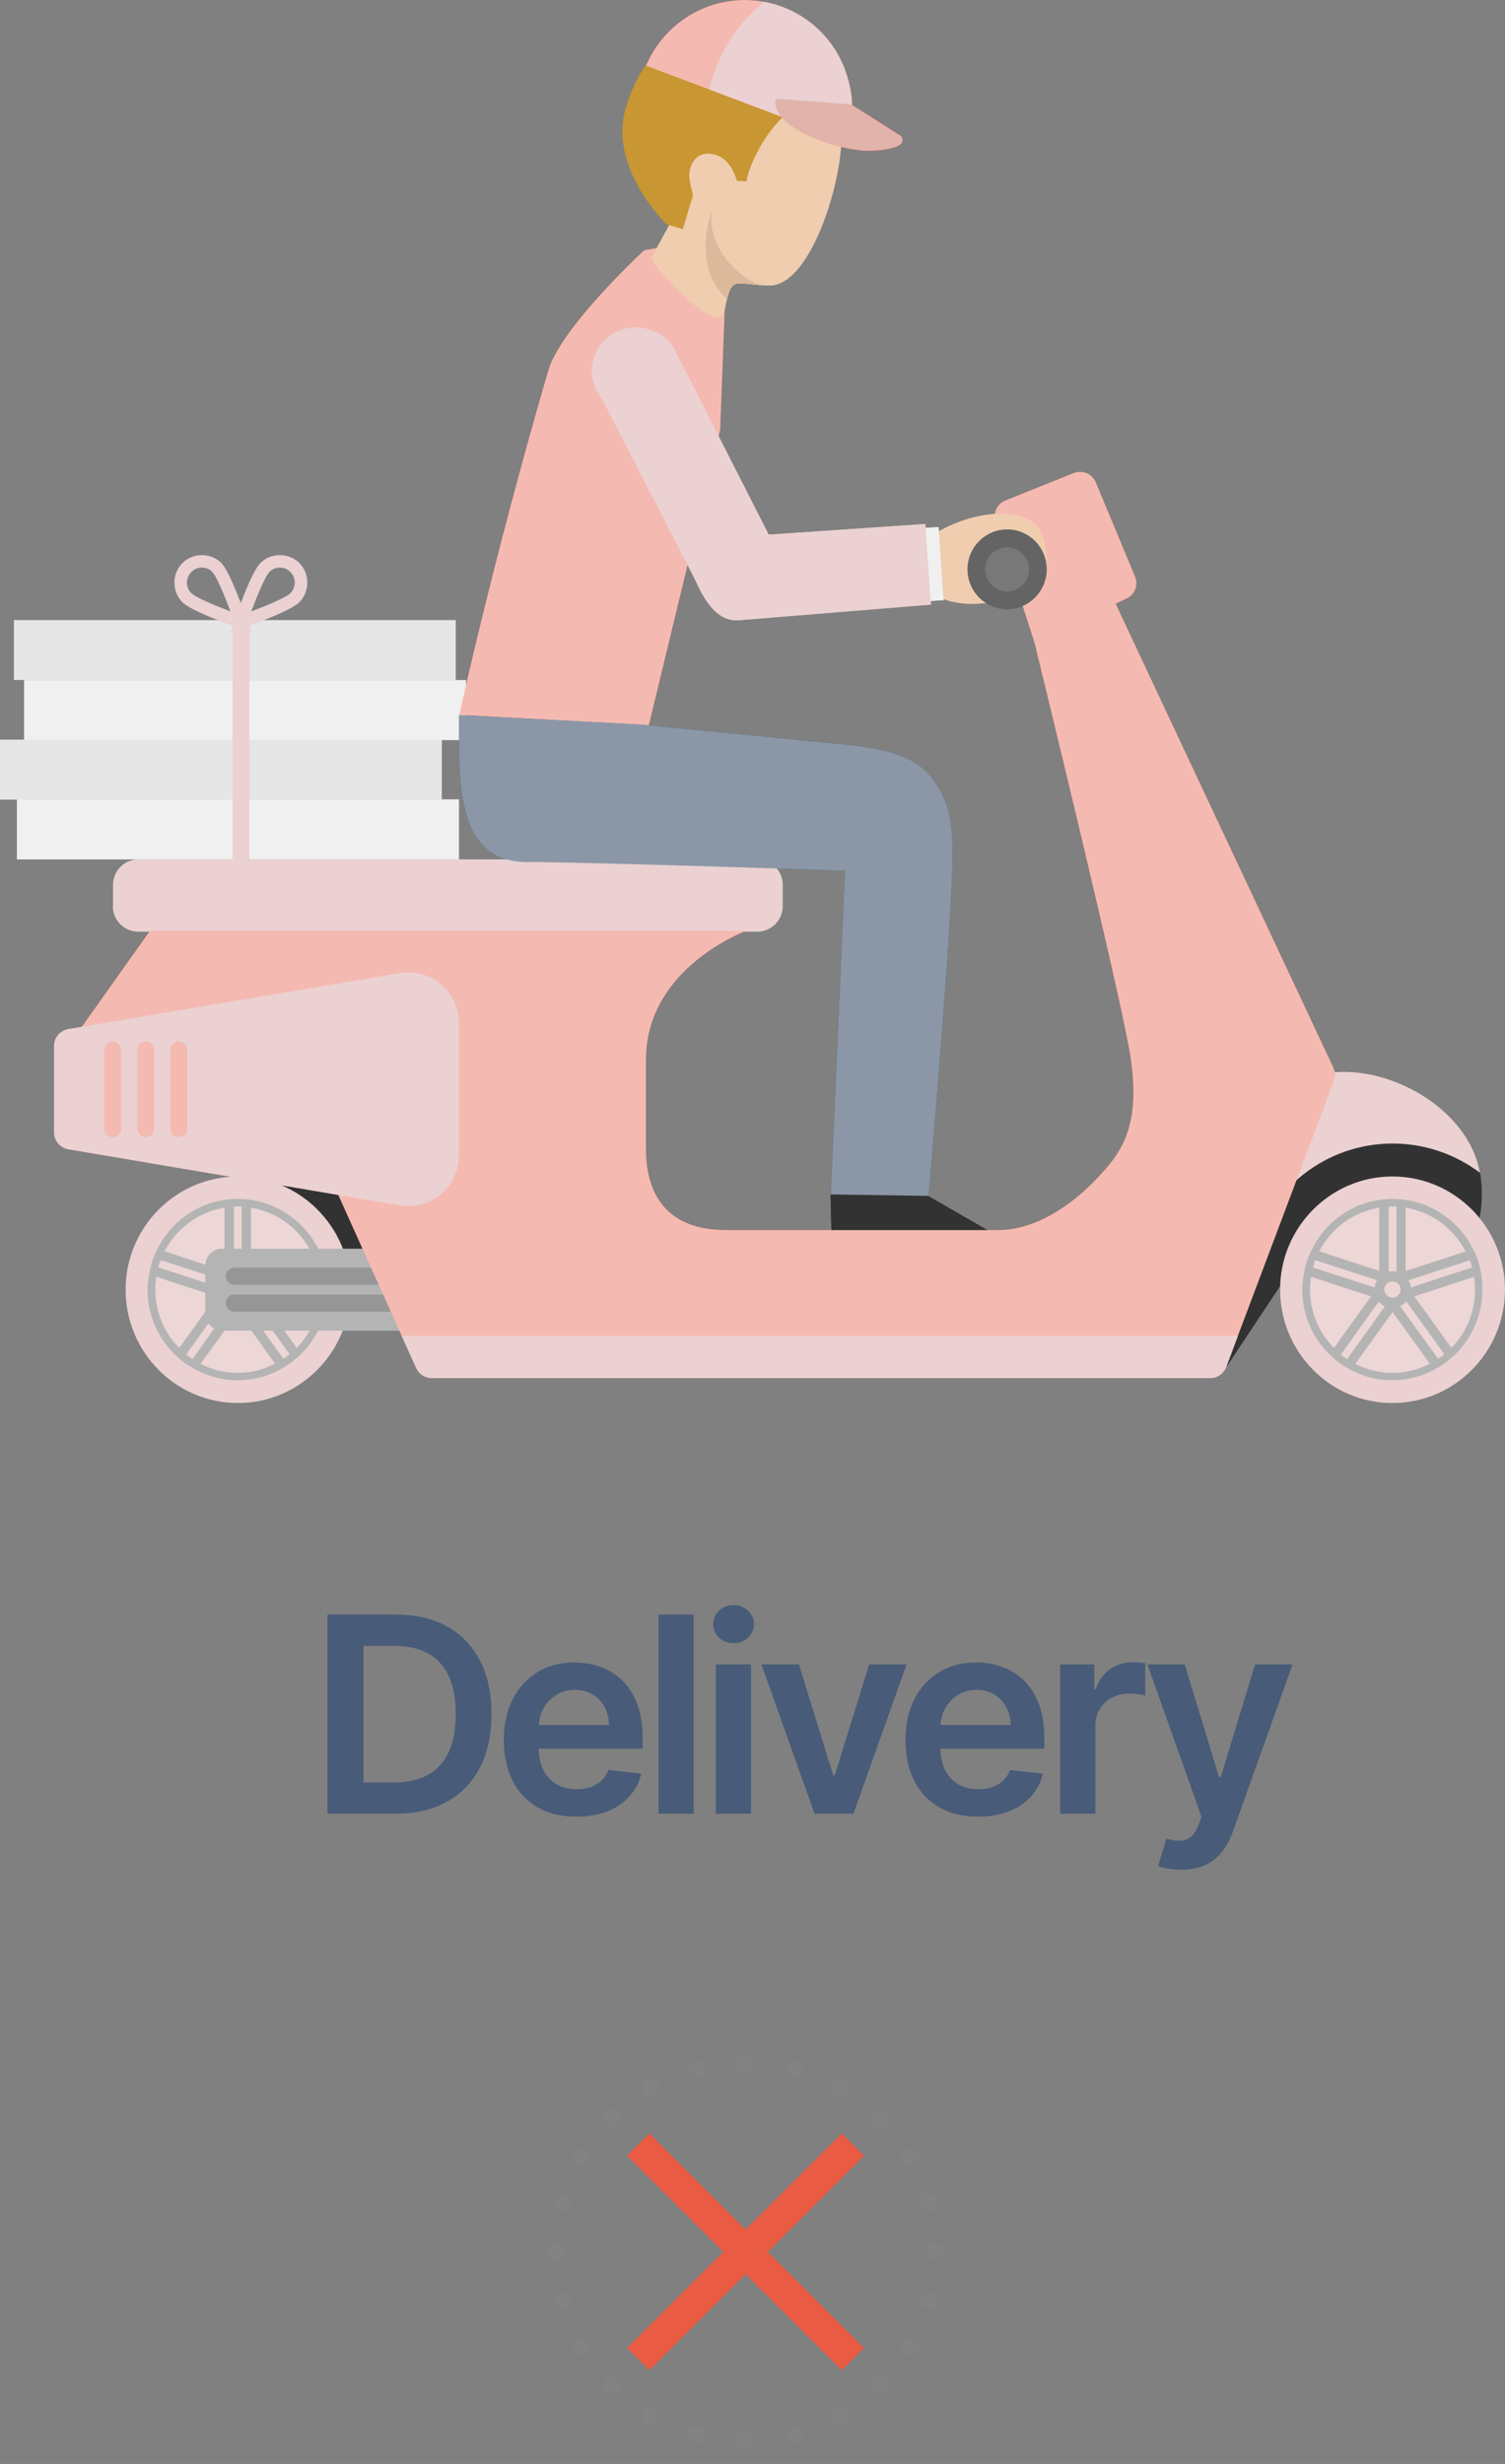 <svg width="44" height="72" viewBox="0 0 44 72" fill="none" xmlns="http://www.w3.org/2000/svg">
  <rect x="0" y="0" width="44" height="72" fill="#808080" stroke="none"/>
  <path
    d="M11.546 53H9.574V47.182H11.585C12.163 47.182 12.659 47.298 13.074 47.531C13.491 47.762 13.811 48.095 14.034 48.528C14.258 48.962 14.369 49.481 14.369 50.085C14.369 50.691 14.257 51.212 14.031 51.648C13.808 52.083 13.485 52.418 13.062 52.651C12.642 52.883 12.136 53 11.546 53ZM10.628 52.088H11.494C11.9 52.088 12.238 52.014 12.508 51.867C12.779 51.717 12.983 51.494 13.119 51.199C13.256 50.901 13.324 50.53 13.324 50.085C13.324 49.64 13.256 49.271 13.119 48.977C12.983 48.682 12.781 48.461 12.514 48.315C12.249 48.168 11.919 48.094 11.526 48.094H10.628V52.088ZM16.849 53.085C16.412 53.085 16.034 52.994 15.716 52.812C15.399 52.629 15.156 52.369 14.986 52.034C14.815 51.697 14.73 51.3 14.73 50.844C14.73 50.395 14.815 50.001 14.986 49.662C15.158 49.321 15.398 49.056 15.707 48.867C16.016 48.675 16.378 48.58 16.795 48.58C17.064 48.58 17.318 48.623 17.556 48.71C17.797 48.795 18.009 48.928 18.193 49.108C18.378 49.288 18.524 49.517 18.63 49.795C18.736 50.072 18.789 50.401 18.789 50.784V51.099H15.213V50.406H17.804C17.802 50.209 17.759 50.034 17.676 49.881C17.593 49.725 17.476 49.603 17.326 49.514C17.179 49.425 17.006 49.381 16.809 49.381C16.599 49.381 16.414 49.432 16.255 49.534C16.096 49.635 15.972 49.767 15.883 49.932C15.796 50.095 15.752 50.274 15.75 50.469V51.074C15.75 51.328 15.796 51.545 15.889 51.727C15.982 51.907 16.111 52.045 16.278 52.142C16.445 52.237 16.64 52.284 16.863 52.284C17.013 52.284 17.148 52.263 17.27 52.222C17.391 52.178 17.496 52.115 17.585 52.031C17.674 51.948 17.741 51.845 17.787 51.722L18.747 51.83C18.686 52.083 18.571 52.305 18.4 52.494C18.232 52.682 18.016 52.828 17.753 52.932C17.489 53.034 17.188 53.085 16.849 53.085ZM20.28 47.182V53H19.252V47.182H20.28ZM20.929 53V48.636H21.958V53H20.929ZM21.447 48.017C21.284 48.017 21.143 47.963 21.026 47.855C20.909 47.745 20.85 47.614 20.85 47.46C20.85 47.305 20.909 47.173 21.026 47.065C21.143 46.956 21.284 46.901 21.447 46.901C21.611 46.901 21.751 46.956 21.867 47.065C21.984 47.173 22.043 47.305 22.043 47.46C22.043 47.614 21.984 47.745 21.867 47.855C21.751 47.963 21.611 48.017 21.447 48.017ZM26.505 48.636L24.951 53H23.815L22.261 48.636H23.357L24.36 51.878H24.406L25.411 48.636H26.505ZM28.592 53.085C28.155 53.085 27.777 52.994 27.459 52.812C27.142 52.629 26.899 52.369 26.729 52.034C26.558 51.697 26.473 51.3 26.473 50.844C26.473 50.395 26.558 50.001 26.729 49.662C26.901 49.321 27.141 49.056 27.45 48.867C27.759 48.675 28.122 48.58 28.538 48.58C28.807 48.58 29.061 48.623 29.299 48.71C29.54 48.795 29.752 48.928 29.936 49.108C30.122 49.288 30.267 49.517 30.373 49.795C30.479 50.072 30.532 50.401 30.532 50.784V51.099H26.956V50.406H29.547C29.545 50.209 29.502 50.034 29.419 49.881C29.335 49.725 29.219 49.603 29.069 49.514C28.922 49.425 28.749 49.381 28.552 49.381C28.342 49.381 28.157 49.432 27.998 49.534C27.839 49.635 27.715 49.767 27.626 49.932C27.539 50.095 27.495 50.274 27.493 50.469V51.074C27.493 51.328 27.539 51.545 27.632 51.727C27.725 51.907 27.854 52.045 28.021 52.142C28.188 52.237 28.383 52.284 28.606 52.284C28.756 52.284 28.891 52.263 29.013 52.222C29.134 52.178 29.239 52.115 29.328 52.031C29.417 51.948 29.484 51.845 29.53 51.722L30.49 51.83C30.429 52.083 30.314 52.305 30.143 52.494C29.975 52.682 29.759 52.828 29.495 52.932C29.232 53.034 28.931 53.085 28.592 53.085ZM30.994 53V48.636H31.992V49.364H32.037C32.117 49.112 32.253 48.918 32.446 48.781C32.641 48.643 32.864 48.574 33.114 48.574C33.171 48.574 33.234 48.577 33.304 48.582C33.376 48.586 33.436 48.593 33.483 48.602V49.548C33.44 49.533 33.37 49.52 33.276 49.508C33.183 49.495 33.093 49.489 33.006 49.489C32.818 49.489 32.65 49.529 32.5 49.611C32.352 49.69 32.236 49.801 32.151 49.943C32.066 50.085 32.023 50.249 32.023 50.435V53H30.994ZM34.53 54.636C34.39 54.636 34.261 54.625 34.141 54.602C34.024 54.581 33.93 54.557 33.86 54.528L34.099 53.727C34.248 53.771 34.382 53.792 34.499 53.79C34.617 53.788 34.72 53.751 34.809 53.679C34.9 53.609 34.976 53.492 35.039 53.327L35.127 53.091L33.545 48.636H34.636L35.641 51.932H35.687L36.695 48.636H37.789L36.042 53.528C35.96 53.76 35.852 53.957 35.718 54.122C35.583 54.289 35.419 54.416 35.224 54.503C35.03 54.592 34.799 54.636 34.53 54.636Z"
    fill="#485B78" />
  <g clip-path="url(#clip0_2401_8982)">
    <path d="M13.624 19.877H0.705V21.623H13.624V19.877Z" fill="#F0F0F0" />
    <path
      d="M21.053 12.57L21.188 9.022L19.043 7.547L19.208 7.245L18.834 7.313C18.834 7.313 16.401 9.553 16.027 10.836C14.385 16.47 13.429 20.889 13.429 20.889L18.969 21.191L21.053 12.57Z"
      fill="#EA5B44" />
    <path
      d="M22.475 8.343C22.395 8.343 22.322 8.337 22.26 8.331C21.525 8.281 21.408 8.133 21.255 8.732C21.225 8.849 21.206 8.991 21.157 9.158C20.992 9.744 19.3 8.084 19.043 7.541L19.76 6.22C19.76 6.22 18.111 5.375 18.816 2.9C19.521 0.426 22.218 1.154 22.218 1.154C22.218 1.154 23.872 1.604 24.534 3.499C24.871 4.455 23.848 8.386 22.475 8.343Z"
      fill="#F0CDAF" />
    <path
      d="M21.255 8.738C20.183 7.751 20.814 6.171 20.814 6.171C20.661 7.195 21.568 8.127 22.267 8.337C21.525 8.281 21.409 8.133 21.255 8.738Z"
      fill="#DCB99B" />
    <path
      d="M24.853 3.554C24.399 3.579 23.817 3.382 23.511 3.067C23.278 3.116 23.063 3.252 22.873 3.437C22.267 3.999 21.844 5.005 21.825 5.301L21.543 5.282C21.543 5.282 21.402 4.665 20.918 4.523C20.434 4.381 20.183 4.708 20.152 5.079C20.134 5.27 20.262 5.702 20.262 5.702L19.962 6.696L19.496 6.56C19.496 6.56 17.793 4.924 18.289 3.19C18.418 2.734 18.638 2.197 19 1.746C19.637 0.938 20.71 0.383 22.518 0.907C23.866 1.296 24.43 1.907 24.822 2.493C24.896 2.839 24.908 3.197 24.853 3.554Z"
      fill="#C89632" />
    <path
      d="M24.829 3.875C24.81 3.962 24.786 4.048 24.755 4.128L22.904 3.431L20.741 2.616L18.957 1.944L18.89 1.919C19.453 0.58 20.882 -0.216 22.34 0.055C22.389 0.062 22.432 0.074 22.487 0.086C23.67 0.364 24.541 1.277 24.81 2.388C24.902 2.727 24.933 3.085 24.896 3.443C24.884 3.579 24.865 3.727 24.829 3.875Z"
      fill="#EA5B44" />
    <path
      d="M24.829 3.875C24.81 3.962 24.786 4.048 24.755 4.128L22.904 3.431L20.741 2.616C20.765 2.536 20.784 2.45 20.808 2.363C21.078 1.413 21.629 0.629 22.34 0.055C22.389 0.062 22.432 0.074 22.488 0.086C23.67 0.364 24.541 1.277 24.81 2.388C24.902 2.727 24.933 3.085 24.896 3.443C24.884 3.579 24.866 3.727 24.829 3.875Z"
      fill="#E2B3AB" />
    <path
      d="M3.297 26.48C3.297 26.893 3.634 27.226 4.039 27.226H22.138C22.549 27.226 22.886 26.893 22.886 26.48V25.856C22.886 25.443 22.549 25.11 22.138 25.11H4.045C3.634 25.11 3.303 25.449 3.303 25.856V26.48H3.297Z"
      fill="#485B78" />
    <path
      d="M26.336 3.968L24.896 3.055L22.683 2.882C22.487 3.746 24.589 4.462 25.533 4.406C26.704 4.338 26.336 3.968 26.336 3.968Z"
      fill="#DA1400" />
    <path
      d="M18.669 21.166L24.939 21.783C26.398 21.956 26.961 22.283 27.372 22.913C27.74 23.468 27.85 24.061 27.85 24.931C27.85 26.905 27.133 35.106 27.133 35.106L24.283 35.063L24.706 25.443C24.706 25.443 17.186 25.19 15.414 25.19C13.349 25.19 13.416 22.956 13.416 20.895L18.669 21.166Z"
      fill="#1E5A78" />
    <path d="M24.283 34.903L24.308 35.995H28.953L27.133 34.946L24.283 34.903Z"
      fill="#323232" />
    <path
      d="M6.95 34.422L8.727 33.41L11.338 36.242L11.743 38.47L6.631 38.106L6.95 34.422Z"
      fill="#323232" />
    <path
      d="M6.957 41C5.142 41 3.671 39.513 3.671 37.686C3.671 35.859 5.148 34.378 6.957 34.378C8.771 34.378 10.248 35.859 10.248 37.686C10.242 39.513 8.765 41 6.957 41Z"
      fill="#485B78" />
    <g opacity="0.1">
      <path
        d="M9.525 37.686C9.525 39.111 8.373 40.272 6.957 40.272C5.541 40.272 4.389 39.111 4.389 37.686C4.389 36.261 5.541 35.1 6.957 35.1C8.373 35.1 9.525 36.261 9.525 37.686Z"
        fill="white" />
    </g>
    <path
      d="M9.549 37.242C9.537 37.149 9.512 37.057 9.488 36.97C9.469 36.896 9.445 36.822 9.42 36.754C9.39 36.668 9.347 36.581 9.304 36.495C8.93 35.742 8.201 35.193 7.343 35.063C7.251 35.051 7.159 35.039 7.067 35.039C7.03 35.032 6.987 35.032 6.95 35.032C6.914 35.032 6.877 35.032 6.84 35.039C6.748 35.039 6.656 35.051 6.564 35.063C5.706 35.187 4.977 35.742 4.603 36.495C4.56 36.575 4.523 36.662 4.487 36.754C4.456 36.822 4.438 36.896 4.419 36.97C4.395 37.057 4.37 37.149 4.358 37.242C4.333 37.384 4.315 37.538 4.315 37.686C4.315 38.426 4.615 39.093 5.106 39.574L5.314 39.759C5.375 39.809 5.43 39.852 5.498 39.889C5.578 39.945 5.657 39.988 5.737 40.031C6.098 40.222 6.515 40.333 6.95 40.333C7.398 40.333 7.802 40.222 8.17 40.031L8.415 39.883C8.47 39.846 8.532 39.803 8.593 39.753L8.599 39.747L8.795 39.574L8.801 39.568C9.286 39.087 9.586 38.42 9.586 37.686C9.586 37.532 9.574 37.39 9.549 37.242ZM9.212 36.834C9.237 36.896 9.261 36.964 9.273 37.026C9.273 37.032 9.273 37.032 9.273 37.038L7.766 37.532L7.49 37.624C7.49 37.618 7.49 37.618 7.49 37.612C7.478 37.544 7.459 37.476 7.422 37.421C7.422 37.414 7.416 37.414 7.416 37.408L7.698 37.322L9.206 36.828C9.212 36.828 9.212 36.828 9.212 36.834ZM7.343 35.292C8.09 35.415 8.74 35.89 9.089 36.569L7.974 36.933L7.52 37.081L7.337 37.137V35.292H7.343ZM6.84 35.261C6.883 35.255 6.914 35.255 6.938 35.255H6.969C6.993 35.255 7.018 35.255 7.042 35.255C7.048 35.255 7.061 35.255 7.067 35.255V37.155H7.061C7.03 37.149 6.993 37.149 6.957 37.149C6.92 37.149 6.877 37.149 6.846 37.161H6.84V35.261ZM6.95 37.445C7.085 37.445 7.189 37.55 7.189 37.68C7.189 37.809 7.085 37.92 6.95 37.92C6.822 37.92 6.711 37.809 6.711 37.68C6.718 37.55 6.822 37.445 6.95 37.445ZM6.564 35.292V37.137L6.38 37.081L5.933 36.933L4.811 36.563C5.167 35.884 5.817 35.409 6.564 35.292ZM4.628 37.032C4.646 36.97 4.664 36.902 4.695 36.841C4.695 36.834 4.701 36.828 4.701 36.822L6.215 37.316L6.503 37.408C6.503 37.408 6.503 37.408 6.503 37.414C6.466 37.476 6.442 37.544 6.436 37.618C6.436 37.618 6.436 37.618 6.436 37.624L6.154 37.532L4.634 37.038C4.628 37.032 4.628 37.032 4.628 37.032ZM5.24 39.389C4.787 38.932 4.542 38.328 4.542 37.686C4.542 37.556 4.548 37.427 4.572 37.31L5.7 37.68L6.148 37.822L6.325 37.883L6.215 38.038L5.939 38.42L5.24 39.389ZM5.627 39.716C5.62 39.71 5.62 39.71 5.627 39.716C5.559 39.667 5.504 39.63 5.449 39.587C5.449 39.587 5.449 39.587 5.443 39.581L6.38 38.272L6.552 38.038C6.552 38.044 6.558 38.05 6.558 38.05C6.601 38.099 6.656 38.143 6.711 38.167C6.711 38.173 6.718 38.173 6.724 38.173L6.552 38.414L5.627 39.716ZM6.95 40.117C6.57 40.117 6.203 40.031 5.866 39.852L6.564 38.883L6.84 38.494L6.957 38.34L7.067 38.494L7.343 38.877L8.041 39.846C7.71 40.025 7.343 40.117 6.95 40.117ZM8.452 39.587C8.403 39.624 8.354 39.667 8.293 39.698L8.287 39.704L7.343 38.402L7.177 38.167C7.183 38.161 7.189 38.161 7.196 38.155C7.251 38.13 7.306 38.093 7.349 38.044C7.355 38.038 7.361 38.038 7.361 38.032L7.527 38.266L8.464 39.568L8.452 39.587ZM8.673 39.389L7.98 38.42L7.698 38.038L7.588 37.883L7.766 37.822L8.213 37.68L9.335 37.31C9.353 37.439 9.365 37.563 9.365 37.686C9.365 38.328 9.12 38.932 8.673 39.389Z"
      fill="#B4B4B4" />
    <path
      d="M43.326 34.897C43.326 36.871 41.738 38.47 39.777 38.47C38.404 38.47 37.215 37.686 36.627 36.532C36.375 36.044 36.234 35.489 36.234 34.897C36.234 32.922 37.325 31.324 39.281 31.324C41.027 31.324 42.976 32.595 43.264 34.273C43.307 34.477 43.326 34.681 43.326 34.897Z"
      fill="#E2B3AB" />
    <path
      d="M43.326 34.897C43.326 36.871 41.739 38.47 39.777 38.47C38.404 38.47 37.215 37.686 36.627 36.532C37.13 34.73 38.772 33.416 40.715 33.416C41.671 33.416 42.56 33.737 43.271 34.273C43.307 34.477 43.326 34.681 43.326 34.897Z"
      fill="#323232" />
    <path
      d="M40.709 41C38.895 41 37.424 39.513 37.424 37.686C37.424 35.859 38.901 34.378 40.709 34.378C42.523 34.378 44 35.859 44 37.686C44 39.513 42.523 41 40.709 41Z"
      fill="#485B78" />
    <g opacity="0.1">
      <path
        d="M43.283 37.686C43.283 39.111 42.131 40.272 40.715 40.272C39.299 40.272 38.147 39.111 38.147 37.686C38.147 36.261 39.299 35.1 40.715 35.1C42.131 35.1 43.283 36.261 43.283 37.686Z"
        fill="white" />
    </g>
    <path
      d="M43.308 37.242C43.296 37.149 43.271 37.057 43.247 36.97C43.228 36.896 43.204 36.822 43.179 36.754C43.148 36.668 43.106 36.581 43.063 36.495C42.689 35.742 41.959 35.193 41.101 35.063C41.01 35.051 40.924 35.039 40.826 35.039C40.789 35.032 40.746 35.032 40.709 35.032C40.672 35.032 40.636 35.032 40.599 35.039C40.507 35.039 40.415 35.051 40.323 35.063C39.465 35.187 38.736 35.742 38.362 36.495C38.319 36.575 38.282 36.662 38.245 36.754C38.215 36.822 38.196 36.896 38.178 36.97C38.153 37.057 38.129 37.149 38.117 37.242C38.092 37.384 38.074 37.538 38.074 37.686C38.074 38.426 38.374 39.093 38.864 39.574L39.067 39.759C39.128 39.809 39.183 39.852 39.251 39.889C39.33 39.945 39.41 39.988 39.489 40.031C39.851 40.222 40.268 40.333 40.703 40.333C41.144 40.333 41.555 40.222 41.923 40.031L42.168 39.883C42.223 39.846 42.284 39.803 42.346 39.753L42.352 39.747L42.548 39.574L42.554 39.568C43.038 39.087 43.339 38.42 43.339 37.686C43.345 37.532 43.332 37.39 43.308 37.242ZM42.971 36.834C42.995 36.896 43.02 36.964 43.032 37.026C43.032 37.032 43.032 37.032 43.032 37.038L41.524 37.532L41.248 37.624C41.248 37.618 41.248 37.618 41.248 37.612C41.236 37.544 41.218 37.476 41.181 37.421C41.181 37.414 41.175 37.414 41.175 37.408L41.457 37.322L42.965 36.828C42.971 36.828 42.971 36.828 42.971 36.834ZM41.101 35.292C41.849 35.415 42.499 35.89 42.848 36.569L41.733 36.933L41.279 37.081L41.095 37.137V35.292H41.101ZM40.599 35.261C40.642 35.255 40.672 35.255 40.697 35.255H40.728C40.752 35.255 40.777 35.255 40.801 35.255C40.807 35.255 40.819 35.255 40.826 35.255V37.155H40.819C40.789 37.149 40.752 37.149 40.715 37.149C40.679 37.149 40.636 37.149 40.605 37.161H40.599V35.261ZM40.709 37.445C40.844 37.445 40.948 37.55 40.948 37.68C40.948 37.809 40.844 37.92 40.709 37.92C40.581 37.92 40.47 37.809 40.47 37.68C40.476 37.55 40.581 37.445 40.709 37.445ZM40.323 35.292V37.137L40.139 37.081L39.692 36.933L38.57 36.563C38.926 35.884 39.575 35.409 40.323 35.292ZM38.386 37.032C38.405 36.97 38.423 36.902 38.448 36.841C38.448 36.834 38.454 36.828 38.454 36.822L39.968 37.316L40.256 37.408C40.256 37.408 40.256 37.408 40.256 37.414C40.219 37.476 40.194 37.544 40.188 37.618C40.188 37.618 40.188 37.618 40.188 37.624L39.906 37.532L38.386 37.038C38.386 37.032 38.386 37.032 38.386 37.032ZM38.999 39.389C38.546 38.932 38.3 38.328 38.3 37.686C38.3 37.556 38.307 37.427 38.331 37.31L39.459 37.68L39.906 37.822L40.084 37.883L39.974 38.038L39.698 38.42L38.999 39.389ZM39.385 39.716C39.379 39.71 39.379 39.71 39.385 39.716C39.318 39.667 39.263 39.63 39.208 39.587C39.208 39.587 39.208 39.587 39.202 39.581L40.139 38.272L40.311 38.038C40.311 38.044 40.317 38.05 40.323 38.05C40.366 38.099 40.421 38.143 40.476 38.167C40.476 38.173 40.482 38.173 40.489 38.173L40.317 38.414L39.385 39.716ZM40.709 40.117C40.329 40.117 39.962 40.031 39.624 39.852L40.323 38.883L40.599 38.494L40.715 38.34L40.826 38.494L41.101 38.877L41.8 39.846C41.469 40.025 41.101 40.117 40.709 40.117ZM42.211 39.587C42.162 39.624 42.107 39.667 42.051 39.698L42.045 39.704L41.101 38.402L40.936 38.167C40.942 38.161 40.948 38.161 40.954 38.155C41.01 38.13 41.065 38.093 41.108 38.044C41.114 38.038 41.12 38.038 41.12 38.032L41.285 38.266L42.223 39.568L42.211 39.587ZM42.431 39.389L41.739 38.42L41.457 38.038L41.347 37.883L41.524 37.822L41.972 37.68L43.093 37.31C43.112 37.439 43.124 37.563 43.124 37.686C43.124 38.328 42.879 38.932 42.431 39.389Z"
      fill="#B4B4B4" />
    <path
      d="M12.154 38.883H6.497C6.221 38.883 6 38.661 6 38.383V36.989C6 36.711 6.221 36.489 6.497 36.489H12.154V38.883Z"
      fill="#B4B4B4" />
    <path
      d="M11.743 37.544H6.846C6.711 37.544 6.601 37.433 6.601 37.291C6.601 37.155 6.711 37.044 6.846 37.044H11.743C11.878 37.044 11.995 37.155 11.995 37.291C11.989 37.433 11.878 37.544 11.743 37.544Z"
      fill="#969696" />
    <path
      d="M11.743 38.328H6.846C6.711 38.328 6.601 38.217 6.601 38.075C6.601 37.939 6.711 37.828 6.846 37.828H11.743C11.878 37.828 11.995 37.939 11.995 38.075C11.989 38.217 11.878 38.328 11.743 38.328Z"
      fill="#969696" />
    <path d="M35.849 39.951L37.43 37.569L36.786 36.797L35.849 39.951Z" fill="#323232" />
    <path
      d="M38.98 31.194C39.036 31.317 39.042 31.459 38.999 31.583L36.192 39.031L35.849 39.944C35.775 40.136 35.591 40.265 35.383 40.265H12.62C12.424 40.265 12.246 40.148 12.166 39.969L11.743 39.031L9.788 34.693L2.372 30.034L4.389 27.195H21.832C21.832 27.195 18.884 28.257 18.884 30.972C18.884 33.693 18.884 32.657 18.884 33.564C18.884 34.471 19.159 35.946 21.243 35.946H29.174C30.29 35.946 31.35 35.199 32.061 34.446C32.778 33.693 33.415 32.897 33.011 30.645C32.655 28.664 30.657 20.469 30.185 18.531C30.13 18.297 30.247 18.05 30.474 17.951L31.938 17.322C32.184 17.217 32.465 17.322 32.582 17.569L38.98 31.194Z"
      fill="#EA5B44" />
    <path
      d="M30.247 18.784L29.107 15.242C29.027 14.989 29.15 14.718 29.395 14.625L31.393 13.823C31.644 13.724 31.932 13.841 32.036 14.095L33.182 16.847C33.287 17.094 33.176 17.377 32.937 17.488L30.247 18.784Z"
      fill="#EA5B44" />
    <path
      d="M13.422 33.743C13.422 34.181 13.232 34.601 12.895 34.891C12.558 35.175 12.117 35.298 11.688 35.224L1.998 33.583C1.759 33.539 1.581 33.336 1.581 33.089V30.565C1.581 30.318 1.759 30.114 1.998 30.071L11.688 28.436C12.123 28.362 12.564 28.485 12.895 28.769C13.232 29.053 13.422 29.473 13.422 29.917V33.743Z"
      fill="#E2B3AB" />
    <path
      d="M36.192 39.038L35.849 39.951C35.775 40.142 35.591 40.272 35.383 40.272H12.62C12.424 40.272 12.246 40.154 12.166 39.976L11.743 39.038H36.192Z"
      fill="#485B78" />
    <path
      d="M5.222 33.231C5.087 33.231 4.977 33.12 4.977 32.984V30.676C4.977 30.54 5.087 30.429 5.222 30.429C5.357 30.429 5.473 30.54 5.473 30.676V32.984C5.473 33.12 5.363 33.231 5.222 33.231Z"
      fill="#EA5B44" />
    <path
      d="M4.26 33.231C4.125 33.231 4.008 33.12 4.008 32.984V30.676C4.008 30.54 4.119 30.429 4.26 30.429C4.394 30.429 4.505 30.54 4.505 30.676V32.984C4.511 33.12 4.401 33.231 4.26 33.231Z"
      fill="#EA5B44" />
    <path
      d="M3.297 33.231C3.162 33.231 3.046 33.12 3.046 32.984V30.676C3.046 30.54 3.156 30.429 3.297 30.429C3.432 30.429 3.542 30.54 3.542 30.676V32.984C3.548 33.12 3.438 33.231 3.297 33.231Z"
      fill="#EA5B44" />
    <path
      d="M22.886 16.433L20.324 16.945L17.584 11.626L17.351 11.175C17.308 11.034 17.296 10.879 17.314 10.719L17.363 10.694L19.227 9.725H19.233C19.423 9.824 19.576 9.978 19.692 10.157L19.729 10.225L19.772 10.312L19.803 10.373L22.886 16.433Z"
      fill="#E2B3AB" />
    <path
      d="M19.876 11.052C19.76 11.749 19.098 12.225 18.393 12.107C18.062 12.052 17.78 11.873 17.584 11.632C17.48 11.503 17.4 11.348 17.351 11.182C17.308 11.04 17.296 10.886 17.314 10.725C17.314 10.713 17.314 10.7 17.314 10.694C17.314 10.676 17.321 10.657 17.321 10.639C17.437 9.941 18.099 9.466 18.804 9.583C18.951 9.608 19.086 9.658 19.208 9.725C19.214 9.725 19.214 9.732 19.221 9.732C19.41 9.83 19.564 9.978 19.68 10.157C19.692 10.182 19.711 10.201 19.723 10.225L19.766 10.312C19.778 10.33 19.784 10.349 19.791 10.373C19.883 10.577 19.913 10.812 19.876 11.052Z"
      fill="#E2B3AB" />
    <path
      d="M28.524 17.643C27.519 17.68 26.686 17.168 26.661 16.495C26.637 15.822 27.887 15.162 28.886 15.039C30.688 14.816 30.577 15.964 30.602 16.643C30.627 17.316 29.529 17.599 28.524 17.643Z"
      fill="#F0CDAF" />
    <path d="M27.053 15.31L27.219 17.667L21.617 18.124L21.537 15.687L27.053 15.31Z"
      fill="#E2B3AB" />
    <path d="M27.439 15.4L27.06 15.426L27.207 17.562L27.586 17.536L27.439 15.4Z"
      fill="#F0F0F0" />
    <path
      d="M20.324 16.945C20.716 17.846 21.133 18.167 21.617 18.124C22.101 18.087 22.064 16.927 22.064 16.927L21.537 15.841L20.324 16.945Z"
      fill="#E2B3AB" />
    <path
      d="M30.602 16.637C30.602 17.279 30.081 17.803 29.444 17.803C28.806 17.803 28.285 17.279 28.285 16.637C28.285 15.995 28.806 15.47 29.444 15.47C30.087 15.47 30.602 15.995 30.602 16.637Z"
      fill="#646464" />
    <path
      d="M30.087 16.637C30.087 16.995 29.799 17.285 29.444 17.285C29.088 17.285 28.8 16.995 28.8 16.637C28.8 16.279 29.088 15.995 29.444 15.995C29.799 15.995 30.087 16.285 30.087 16.637Z"
      fill="#787878" />
    <path d="M13.416 23.363H0.497V25.11H13.416V23.363Z" fill="#F0F0F0" />
    <path d="M12.914 21.617H0V23.363H12.914V21.617Z" fill="#E6E6E6" />
    <path d="M13.324 18.124H0.411V19.87H13.324V18.124Z" fill="#E6E6E6" />
    <path d="M7.293 18.13H6.797V25.11H7.293V18.13Z" fill="#485B78" />
    <path
      d="M6.742 18.476L6.864 18.112C6.944 17.877 7.348 16.711 7.612 16.452C7.918 16.143 8.446 16.143 8.752 16.452C9.065 16.766 9.065 17.285 8.752 17.599C8.495 17.859 7.33 18.272 7.103 18.352L6.742 18.476ZM8.182 16.587C8.066 16.587 7.955 16.631 7.876 16.717C7.759 16.834 7.532 17.377 7.348 17.865C7.833 17.68 8.372 17.451 8.488 17.334C8.66 17.161 8.66 16.884 8.488 16.717C8.409 16.631 8.298 16.587 8.182 16.587Z"
      fill="#485B78" />
    <path
      d="M7.342 18.476L6.981 18.352C6.748 18.272 5.59 17.859 5.332 17.599C5.02 17.285 5.02 16.766 5.332 16.452C5.639 16.143 6.166 16.143 6.472 16.452C6.729 16.711 7.14 17.883 7.22 18.112L7.342 18.476ZM5.902 16.587C5.786 16.587 5.675 16.631 5.596 16.717C5.424 16.89 5.424 17.168 5.596 17.334C5.712 17.451 6.251 17.68 6.736 17.865C6.552 17.377 6.325 16.834 6.209 16.717C6.129 16.631 6.019 16.587 5.902 16.587Z"
      fill="#485B78" />
    <g clip-path="url(#clip1_2401_8982)">
      <path d="M13.624 19.877H0.705V21.623H13.624V19.877Z" fill="#F0F0F0" />
      <path
        d="M21.053 12.57L21.188 9.022L19.043 7.547L19.208 7.245L18.834 7.313C18.834 7.313 16.401 9.553 16.027 10.836C14.385 16.47 13.429 20.889 13.429 20.889L18.969 21.191L21.053 12.57Z"
        fill="#F4BAB1" />
      <path
        d="M22.475 8.343C22.395 8.343 22.322 8.337 22.26 8.331C21.525 8.281 21.408 8.133 21.255 8.732C21.225 8.849 21.206 8.991 21.157 9.158C20.992 9.744 19.3 8.084 19.043 7.541L19.76 6.22C19.76 6.22 18.111 5.375 18.816 2.9C19.521 0.426 22.218 1.154 22.218 1.154C22.218 1.154 23.872 1.604 24.534 3.499C24.871 4.455 23.848 8.386 22.475 8.343Z"
        fill="#F0CDAF" />
      <path
        d="M21.255 8.738C20.183 7.751 20.814 6.171 20.814 6.171C20.661 7.195 21.568 8.127 22.267 8.337C21.525 8.281 21.409 8.133 21.255 8.738Z"
        fill="#DCB99B" />
      <path
        d="M24.853 3.554C24.399 3.579 23.817 3.382 23.511 3.067C23.278 3.116 23.063 3.252 22.873 3.437C22.267 3.999 21.844 5.005 21.825 5.301L21.543 5.282C21.543 5.282 21.402 4.665 20.918 4.523C20.434 4.381 20.183 4.708 20.152 5.079C20.134 5.27 20.262 5.702 20.262 5.702L19.962 6.696L19.496 6.56C19.496 6.56 17.793 4.924 18.289 3.19C18.418 2.734 18.638 2.197 19 1.746C19.637 0.938 20.71 0.383 22.518 0.907C23.866 1.296 24.43 1.907 24.822 2.493C24.896 2.839 24.908 3.197 24.853 3.554Z"
        fill="#C89632" />
      <path
        d="M24.829 3.875C24.81 3.962 24.786 4.048 24.755 4.128L22.904 3.431L20.741 2.616L18.957 1.944L18.89 1.919C19.453 0.58 20.882 -0.216 22.34 0.055C22.389 0.062 22.432 0.074 22.487 0.086C23.67 0.364 24.541 1.277 24.81 2.388C24.902 2.727 24.933 3.085 24.896 3.443C24.884 3.579 24.865 3.727 24.829 3.875Z"
        fill="#F4BAB1" />
      <path
        d="M24.829 3.875C24.81 3.962 24.786 4.048 24.755 4.128L22.904 3.431L20.741 2.616C20.765 2.536 20.784 2.45 20.808 2.363C21.078 1.413 21.629 0.629 22.34 0.055C22.389 0.062 22.432 0.074 22.488 0.086C23.67 0.364 24.541 1.277 24.81 2.388C24.902 2.727 24.933 3.085 24.896 3.443C24.884 3.579 24.866 3.727 24.829 3.875Z"
        fill="#EBD1D1" />
      <path
        d="M3.297 26.48C3.297 26.893 3.634 27.226 4.039 27.226H22.138C22.549 27.226 22.886 26.893 22.886 26.48V25.856C22.886 25.443 22.549 25.11 22.138 25.11H4.045C3.634 25.11 3.303 25.449 3.303 25.856V26.48H3.297Z"
        fill="#EBD1D1" />
      <path
        d="M26.336 3.968L24.896 3.055L22.683 2.882C22.487 3.746 24.589 4.462 25.533 4.406C26.704 4.338 26.336 3.968 26.336 3.968Z"
        fill="#E2B3AB" />
      <path
        d="M18.669 21.166L24.939 21.783C26.398 21.956 26.961 22.283 27.372 22.913C27.74 23.468 27.85 24.061 27.85 24.931C27.85 26.905 27.133 35.106 27.133 35.106L24.283 35.063L24.706 25.443C24.706 25.443 17.186 25.19 15.414 25.19C13.349 25.19 13.416 22.956 13.416 20.895L18.669 21.166Z"
        fill="#8B97A7" />
      <path d="M24.283 34.903L24.308 35.995H28.953L27.133 34.946L24.283 34.903Z"
        fill="#323232" />
      <path
        d="M6.95 34.422L8.727 33.41L11.338 36.242L11.743 38.47L6.631 38.106L6.95 34.422Z"
        fill="#323232" />
      <path
        d="M6.957 41C5.142 41 3.671 39.513 3.671 37.686C3.671 35.859 5.148 34.378 6.957 34.378C8.771 34.378 10.248 35.859 10.248 37.686C10.242 39.513 8.765 41 6.957 41Z"
        fill="#EBD1D1" />
      <g opacity="0.1">
        <path
          d="M9.525 37.686C9.525 39.111 8.373 40.272 6.957 40.272C5.541 40.272 4.389 39.111 4.389 37.686C4.389 36.261 5.541 35.1 6.957 35.1C8.373 35.1 9.525 36.261 9.525 37.686Z"
          fill="white" />
      </g>
      <path
        d="M9.549 37.242C9.537 37.149 9.512 37.057 9.488 36.97C9.469 36.896 9.445 36.822 9.42 36.754C9.39 36.668 9.347 36.581 9.304 36.495C8.93 35.742 8.201 35.193 7.343 35.063C7.251 35.051 7.159 35.039 7.067 35.039C7.03 35.032 6.987 35.032 6.95 35.032C6.914 35.032 6.877 35.032 6.84 35.039C6.748 35.039 6.656 35.051 6.564 35.063C5.706 35.187 4.977 35.742 4.603 36.495C4.56 36.575 4.523 36.662 4.487 36.754C4.456 36.822 4.438 36.896 4.419 36.97C4.395 37.057 4.37 37.149 4.358 37.242C4.333 37.384 4.315 37.538 4.315 37.686C4.315 38.426 4.615 39.093 5.106 39.574L5.314 39.759C5.375 39.809 5.43 39.852 5.498 39.889C5.578 39.945 5.657 39.988 5.737 40.031C6.098 40.222 6.515 40.333 6.95 40.333C7.398 40.333 7.802 40.222 8.17 40.031L8.415 39.883C8.47 39.846 8.532 39.803 8.593 39.753L8.599 39.747L8.795 39.574L8.801 39.568C9.286 39.087 9.586 38.42 9.586 37.686C9.586 37.532 9.574 37.39 9.549 37.242ZM9.212 36.834C9.237 36.896 9.261 36.964 9.273 37.026C9.273 37.032 9.273 37.032 9.273 37.038L7.766 37.532L7.49 37.624C7.49 37.618 7.49 37.618 7.49 37.612C7.478 37.544 7.459 37.476 7.422 37.421C7.422 37.414 7.416 37.414 7.416 37.408L7.698 37.322L9.206 36.828C9.212 36.828 9.212 36.828 9.212 36.834ZM7.343 35.292C8.09 35.415 8.74 35.89 9.089 36.569L7.974 36.933L7.52 37.081L7.337 37.137V35.292H7.343ZM6.84 35.261C6.883 35.255 6.914 35.255 6.938 35.255H6.969C6.993 35.255 7.018 35.255 7.042 35.255C7.048 35.255 7.061 35.255 7.067 35.255V37.155H7.061C7.03 37.149 6.993 37.149 6.957 37.149C6.92 37.149 6.877 37.149 6.846 37.161H6.84V35.261ZM6.95 37.445C7.085 37.445 7.189 37.55 7.189 37.68C7.189 37.809 7.085 37.92 6.95 37.92C6.822 37.92 6.711 37.809 6.711 37.68C6.718 37.55 6.822 37.445 6.95 37.445ZM6.564 35.292V37.137L6.38 37.081L5.933 36.933L4.811 36.563C5.167 35.884 5.817 35.409 6.564 35.292ZM4.628 37.032C4.646 36.97 4.664 36.902 4.695 36.841C4.695 36.834 4.701 36.828 4.701 36.822L6.215 37.316L6.503 37.408C6.503 37.408 6.503 37.408 6.503 37.414C6.466 37.476 6.442 37.544 6.436 37.618C6.436 37.618 6.436 37.618 6.436 37.624L6.154 37.532L4.634 37.038C4.628 37.032 4.628 37.032 4.628 37.032ZM5.24 39.389C4.787 38.932 4.542 38.328 4.542 37.686C4.542 37.556 4.548 37.427 4.572 37.31L5.7 37.68L6.148 37.822L6.325 37.883L6.215 38.038L5.939 38.42L5.24 39.389ZM5.627 39.716C5.62 39.71 5.62 39.71 5.627 39.716C5.559 39.667 5.504 39.63 5.449 39.587C5.449 39.587 5.449 39.587 5.443 39.581L6.38 38.272L6.552 38.038C6.552 38.044 6.558 38.05 6.558 38.05C6.601 38.099 6.656 38.143 6.711 38.167C6.711 38.173 6.718 38.173 6.724 38.173L6.552 38.414L5.627 39.716ZM6.95 40.117C6.57 40.117 6.203 40.031 5.866 39.852L6.564 38.883L6.84 38.494L6.957 38.34L7.067 38.494L7.343 38.877L8.041 39.846C7.71 40.025 7.343 40.117 6.95 40.117ZM8.452 39.587C8.403 39.624 8.354 39.667 8.293 39.698L8.287 39.704L7.343 38.402L7.177 38.167C7.183 38.161 7.189 38.161 7.196 38.155C7.251 38.13 7.306 38.093 7.349 38.044C7.355 38.038 7.361 38.038 7.361 38.032L7.527 38.266L8.464 39.568L8.452 39.587ZM8.673 39.389L7.98 38.42L7.698 38.038L7.588 37.883L7.766 37.822L8.213 37.68L9.335 37.31C9.353 37.439 9.365 37.563 9.365 37.686C9.365 38.328 9.12 38.932 8.673 39.389Z"
        fill="#B4B4B4" />
      <path
        d="M43.326 34.897C43.326 36.871 41.738 38.47 39.777 38.47C38.404 38.47 37.215 37.686 36.627 36.532C36.375 36.044 36.234 35.489 36.234 34.897C36.234 32.922 37.325 31.324 39.281 31.324C41.027 31.324 42.976 32.595 43.264 34.273C43.307 34.477 43.326 34.681 43.326 34.897Z"
        fill="#EBD1D1" />
      <path
        d="M43.326 34.897C43.326 36.871 41.739 38.47 39.777 38.47C38.404 38.47 37.215 37.686 36.627 36.532C37.13 34.73 38.772 33.416 40.715 33.416C41.671 33.416 42.56 33.737 43.271 34.273C43.307 34.477 43.326 34.681 43.326 34.897Z"
        fill="#323232" />
      <path
        d="M40.709 41C38.895 41 37.424 39.513 37.424 37.686C37.424 35.859 38.901 34.378 40.709 34.378C42.523 34.378 44 35.859 44 37.686C44 39.513 42.523 41 40.709 41Z"
        fill="#EBD1D1" />
      <g opacity="0.1">
        <path
          d="M43.283 37.686C43.283 39.111 42.131 40.272 40.715 40.272C39.299 40.272 38.147 39.111 38.147 37.686C38.147 36.261 39.299 35.1 40.715 35.1C42.131 35.1 43.283 36.261 43.283 37.686Z"
          fill="white" />
      </g>
      <path
        d="M43.308 37.242C43.296 37.149 43.271 37.057 43.247 36.97C43.228 36.896 43.204 36.822 43.179 36.754C43.148 36.668 43.106 36.581 43.063 36.495C42.689 35.742 41.959 35.193 41.101 35.063C41.01 35.051 40.924 35.039 40.826 35.039C40.789 35.032 40.746 35.032 40.709 35.032C40.672 35.032 40.636 35.032 40.599 35.039C40.507 35.039 40.415 35.051 40.323 35.063C39.465 35.187 38.736 35.742 38.362 36.495C38.319 36.575 38.282 36.662 38.245 36.754C38.215 36.822 38.196 36.896 38.178 36.97C38.153 37.057 38.129 37.149 38.117 37.242C38.092 37.384 38.074 37.538 38.074 37.686C38.074 38.426 38.374 39.093 38.864 39.574L39.067 39.759C39.128 39.809 39.183 39.852 39.251 39.889C39.33 39.945 39.41 39.988 39.489 40.031C39.851 40.222 40.268 40.333 40.703 40.333C41.144 40.333 41.555 40.222 41.923 40.031L42.168 39.883C42.223 39.846 42.284 39.803 42.346 39.753L42.352 39.747L42.548 39.574L42.554 39.568C43.038 39.087 43.339 38.42 43.339 37.686C43.345 37.532 43.332 37.39 43.308 37.242ZM42.971 36.834C42.995 36.896 43.02 36.964 43.032 37.026C43.032 37.032 43.032 37.032 43.032 37.038L41.524 37.532L41.248 37.624C41.248 37.618 41.248 37.618 41.248 37.612C41.236 37.544 41.218 37.476 41.181 37.421C41.181 37.414 41.175 37.414 41.175 37.408L41.457 37.322L42.965 36.828C42.971 36.828 42.971 36.828 42.971 36.834ZM41.101 35.292C41.849 35.415 42.499 35.89 42.848 36.569L41.733 36.933L41.279 37.081L41.095 37.137V35.292H41.101ZM40.599 35.261C40.642 35.255 40.672 35.255 40.697 35.255H40.728C40.752 35.255 40.777 35.255 40.801 35.255C40.807 35.255 40.819 35.255 40.826 35.255V37.155H40.819C40.789 37.149 40.752 37.149 40.715 37.149C40.679 37.149 40.636 37.149 40.605 37.161H40.599V35.261ZM40.709 37.445C40.844 37.445 40.948 37.55 40.948 37.68C40.948 37.809 40.844 37.92 40.709 37.92C40.581 37.92 40.47 37.809 40.47 37.68C40.476 37.55 40.581 37.445 40.709 37.445ZM40.323 35.292V37.137L40.139 37.081L39.692 36.933L38.57 36.563C38.926 35.884 39.575 35.409 40.323 35.292ZM38.386 37.032C38.405 36.97 38.423 36.902 38.448 36.841C38.448 36.834 38.454 36.828 38.454 36.822L39.968 37.316L40.256 37.408C40.256 37.408 40.256 37.408 40.256 37.414C40.219 37.476 40.194 37.544 40.188 37.618C40.188 37.618 40.188 37.618 40.188 37.624L39.906 37.532L38.386 37.038C38.386 37.032 38.386 37.032 38.386 37.032ZM38.999 39.389C38.546 38.932 38.3 38.328 38.3 37.686C38.3 37.556 38.307 37.427 38.331 37.31L39.459 37.68L39.906 37.822L40.084 37.883L39.974 38.038L39.698 38.42L38.999 39.389ZM39.385 39.716C39.379 39.71 39.379 39.71 39.385 39.716C39.318 39.667 39.263 39.63 39.208 39.587C39.208 39.587 39.208 39.587 39.202 39.581L40.139 38.272L40.311 38.038C40.311 38.044 40.317 38.05 40.323 38.05C40.366 38.099 40.421 38.143 40.476 38.167C40.476 38.173 40.482 38.173 40.489 38.173L40.317 38.414L39.385 39.716ZM40.709 40.117C40.329 40.117 39.962 40.031 39.624 39.852L40.323 38.883L40.599 38.494L40.715 38.34L40.826 38.494L41.101 38.877L41.8 39.846C41.469 40.025 41.101 40.117 40.709 40.117ZM42.211 39.587C42.162 39.624 42.107 39.667 42.051 39.698L42.045 39.704L41.101 38.402L40.936 38.167C40.942 38.161 40.948 38.161 40.954 38.155C41.01 38.13 41.065 38.093 41.108 38.044C41.114 38.038 41.12 38.038 41.12 38.032L41.285 38.266L42.223 39.568L42.211 39.587ZM42.431 39.389L41.739 38.42L41.457 38.038L41.347 37.883L41.524 37.822L41.972 37.68L43.093 37.31C43.112 37.439 43.124 37.563 43.124 37.686C43.124 38.328 42.879 38.932 42.431 39.389Z"
        fill="#B4B4B4" />
      <path
        d="M12.154 38.883H6.497C6.221 38.883 6 38.661 6 38.383V36.989C6 36.711 6.221 36.489 6.497 36.489H12.154V38.883Z"
        fill="#B4B4B4" />
      <path
        d="M11.743 37.544H6.846C6.711 37.544 6.601 37.433 6.601 37.291C6.601 37.155 6.711 37.044 6.846 37.044H11.743C11.878 37.044 11.995 37.155 11.995 37.291C11.989 37.433 11.878 37.544 11.743 37.544Z"
        fill="#969696" />
      <path
        d="M11.743 38.328H6.846C6.711 38.328 6.601 38.217 6.601 38.075C6.601 37.939 6.711 37.828 6.846 37.828H11.743C11.878 37.828 11.995 37.939 11.995 38.075C11.989 38.217 11.878 38.328 11.743 38.328Z"
        fill="#969696" />
      <path d="M35.849 39.951L37.43 37.569L36.786 36.797L35.849 39.951Z" fill="#323232" />
      <path
        d="M38.98 31.194C39.036 31.317 39.042 31.459 38.999 31.583L36.192 39.031L35.849 39.944C35.775 40.136 35.591 40.265 35.383 40.265H12.62C12.424 40.265 12.246 40.148 12.166 39.969L11.743 39.031L9.788 34.693L2.372 30.034L4.389 27.195H21.832C21.832 27.195 18.884 28.257 18.884 30.972C18.884 33.693 18.884 32.657 18.884 33.564C18.884 34.471 19.159 35.946 21.243 35.946H29.174C30.29 35.946 31.35 35.199 32.061 34.446C32.778 33.693 33.415 32.897 33.011 30.645C32.655 28.664 30.657 20.469 30.185 18.531C30.13 18.297 30.247 18.05 30.474 17.951L31.938 17.322C32.184 17.217 32.465 17.322 32.582 17.569L38.98 31.194Z"
        fill="#F4BAB1" />
      <path
        d="M30.247 18.784L29.107 15.242C29.027 14.989 29.15 14.718 29.395 14.625L31.393 13.823C31.644 13.724 31.932 13.841 32.036 14.095L33.182 16.847C33.287 17.094 33.176 17.377 32.937 17.488L30.247 18.784Z"
        fill="#F4BAB1" />
      <path
        d="M13.422 33.743C13.422 34.181 13.232 34.601 12.895 34.891C12.558 35.175 12.117 35.298 11.688 35.224L1.998 33.583C1.759 33.539 1.581 33.336 1.581 33.089V30.565C1.581 30.318 1.759 30.114 1.998 30.071L11.688 28.436C12.123 28.362 12.564 28.485 12.895 28.769C13.232 29.053 13.422 29.473 13.422 29.917V33.743Z"
        fill="#EBD1D1" />
      <path
        d="M36.192 39.038L35.849 39.951C35.775 40.142 35.591 40.272 35.383 40.272H12.62C12.424 40.272 12.246 40.154 12.166 39.976L11.743 39.038H36.192Z"
        fill="#EBD1D1" />
      <path
        d="M5.222 33.231C5.087 33.231 4.977 33.12 4.977 32.984V30.676C4.977 30.54 5.087 30.429 5.222 30.429C5.357 30.429 5.473 30.54 5.473 30.676V32.984C5.473 33.12 5.363 33.231 5.222 33.231Z"
        fill="#F4BAB1" />
      <path
        d="M4.26 33.231C4.125 33.231 4.008 33.12 4.008 32.984V30.676C4.008 30.54 4.119 30.429 4.26 30.429C4.394 30.429 4.505 30.54 4.505 30.676V32.984C4.511 33.12 4.401 33.231 4.26 33.231Z"
        fill="#F4BAB1" />
      <path
        d="M3.297 33.231C3.162 33.231 3.046 33.12 3.046 32.984V30.676C3.046 30.54 3.156 30.429 3.297 30.429C3.432 30.429 3.542 30.54 3.542 30.676V32.984C3.548 33.12 3.438 33.231 3.297 33.231Z"
        fill="#F4BAB1" />
      <path
        d="M22.886 16.433L20.324 16.945L17.584 11.626L17.351 11.175C17.308 11.034 17.296 10.879 17.314 10.719L17.363 10.694L19.227 9.725H19.233C19.423 9.824 19.576 9.978 19.692 10.157L19.729 10.225L19.772 10.312L19.803 10.373L22.886 16.433Z"
        fill="#EBD1D1" />
      <path
        d="M19.876 11.052C19.76 11.749 19.098 12.225 18.393 12.107C18.062 12.052 17.78 11.873 17.584 11.632C17.48 11.503 17.4 11.348 17.351 11.182C17.308 11.04 17.296 10.886 17.314 10.725C17.314 10.713 17.314 10.7 17.314 10.694C17.314 10.676 17.321 10.657 17.321 10.639C17.437 9.941 18.099 9.466 18.804 9.583C18.951 9.608 19.086 9.658 19.208 9.725C19.214 9.725 19.214 9.732 19.221 9.732C19.41 9.83 19.564 9.978 19.68 10.157C19.692 10.182 19.711 10.201 19.723 10.225L19.766 10.312C19.778 10.33 19.784 10.349 19.791 10.373C19.883 10.577 19.913 10.812 19.876 11.052Z"
        fill="#EBD1D1" />
      <path
        d="M28.524 17.643C27.519 17.68 26.686 17.168 26.661 16.495C26.637 15.822 27.887 15.162 28.886 15.039C30.688 14.816 30.577 15.964 30.602 16.643C30.627 17.316 29.529 17.599 28.524 17.643Z"
        fill="#F0CDAF" />
      <path d="M27.053 15.31L27.219 17.667L21.617 18.124L21.537 15.687L27.053 15.31Z"
        fill="#EBD1D1" />
      <path d="M27.439 15.4L27.06 15.426L27.207 17.562L27.586 17.536L27.439 15.4Z"
        fill="#F0F0F0" />
      <path
        d="M20.324 16.945C20.716 17.846 21.133 18.167 21.617 18.124C22.101 18.087 22.064 16.927 22.064 16.927L21.537 15.841L20.324 16.945Z"
        fill="#EBD1D1" />
      <path
        d="M30.602 16.637C30.602 17.279 30.081 17.803 29.444 17.803C28.806 17.803 28.285 17.279 28.285 16.637C28.285 15.995 28.806 15.47 29.444 15.47C30.087 15.47 30.602 15.995 30.602 16.637Z"
        fill="#646464" />
      <path
        d="M30.087 16.637C30.087 16.995 29.799 17.285 29.444 17.285C29.088 17.285 28.8 16.995 28.8 16.637C28.8 16.279 29.088 15.995 29.444 15.995C29.799 15.995 30.087 16.285 30.087 16.637Z"
        fill="#787878" />
      <path d="M13.416 23.363H0.497V25.11H13.416V23.363Z" fill="#F0F0F0" />
      <path d="M12.914 21.617H0V23.363H12.914V21.617Z" fill="#E6E6E6" />
      <path d="M13.324 18.124H0.411V19.87H13.324V18.124Z" fill="#E6E6E6" />
      <path d="M7.293 18.13H6.797V25.11H7.293V18.13Z" fill="#EBD1D1" />
      <path
        d="M6.742 18.476L6.864 18.112C6.944 17.877 7.348 16.711 7.612 16.452C7.918 16.143 8.446 16.143 8.752 16.452C9.065 16.766 9.065 17.285 8.752 17.599C8.495 17.859 7.33 18.272 7.103 18.352L6.742 18.476ZM8.182 16.587C8.066 16.587 7.955 16.631 7.876 16.717C7.759 16.834 7.532 17.377 7.348 17.865C7.833 17.68 8.372 17.451 8.488 17.334C8.66 17.161 8.66 16.884 8.488 16.717C8.409 16.631 8.298 16.587 8.182 16.587Z"
        fill="#EBD1D1" />
      <path
        d="M7.342 18.476L6.981 18.352C6.748 18.272 5.59 17.859 5.332 17.599C5.02 17.285 5.02 16.766 5.332 16.452C5.639 16.143 6.166 16.143 6.472 16.452C6.729 16.711 7.14 17.883 7.22 18.112L7.342 18.476ZM5.902 16.587C5.786 16.587 5.675 16.631 5.596 16.717C5.424 16.89 5.424 17.168 5.596 17.334C5.712 17.451 6.251 17.68 6.736 17.865C6.552 17.377 6.325 16.834 6.209 16.717C6.129 16.631 6.019 16.587 5.902 16.587Z"
        fill="#EBD1D1" />
    </g>
  </g>
  <g clip-path="url(#clip2_2401_8982)">
    <path
      d="M18.333 62.992L18.985 62.341L21.797 65.151L24.609 62.341L25.261 62.992L22.448 65.801L25.261 68.611L24.609 69.262L21.797 66.452L18.985 69.262L18.333 68.611L21.146 65.801L18.333 62.992Z"
      fill="#EA5B44" />
    <path
      d="M21.8 60.513C21.658 60.513 21.543 60.398 21.543 60.256C21.543 60.115 21.658 60 21.8 60C21.942 60 22.057 60.115 22.057 60.256C22.057 60.398 21.942 60.513 21.8 60.513Z"
      fill="#828282" />
    <path
      d="M21.8 71.6C21.658 71.6 21.543 71.485 21.543 71.344C21.543 71.202 21.658 71.087 21.8 71.087C21.942 71.087 22.057 71.202 22.057 71.344C22.057 71.485 21.942 71.6 21.8 71.6Z"
      fill="#828282" />
    <path
      d="M27.343 66.056C27.202 66.056 27.087 65.942 27.087 65.8C27.087 65.659 27.202 65.544 27.343 65.544C27.485 65.544 27.6 65.659 27.6 65.8C27.6 65.942 27.485 66.056 27.343 66.056Z"
      fill="#828282" />
    <path
      d="M16.256 66.056C16.115 66.056 16 65.942 16 65.8C16 65.659 16.115 65.544 16.256 65.544C16.398 65.544 16.513 65.659 16.513 65.8C16.513 65.942 16.398 66.056 16.256 66.056Z"
      fill="#828282" />
    <path
      d="M17.876 62.136C17.734 62.136 17.619 62.022 17.619 61.88C17.619 61.738 17.734 61.623 17.876 61.623C18.018 61.623 18.133 61.738 18.133 61.88C18.133 62.022 18.018 62.136 17.876 62.136Z"
      fill="#828282" />
    <path
      d="M25.724 69.976C25.582 69.976 25.468 69.862 25.468 69.72C25.468 69.578 25.582 69.464 25.724 69.464C25.866 69.464 25.981 69.578 25.981 69.72C25.981 69.862 25.866 69.976 25.724 69.976Z"
      fill="#828282" />
    <path
      d="M25.72 62.141C25.578 62.141 25.463 62.026 25.463 61.884C25.463 61.742 25.578 61.628 25.72 61.628C25.862 61.628 25.977 61.742 25.977 61.884C25.977 62.026 25.862 62.141 25.72 62.141Z"
      fill="#828282" />
    <path
      d="M17.88 69.972C17.738 69.972 17.623 69.858 17.623 69.716C17.623 69.574 17.738 69.46 17.88 69.46C18.022 69.46 18.137 69.574 18.137 69.716C18.137 69.858 18.022 69.972 17.88 69.972Z"
      fill="#828282" />
    <path
      d="M26.606 63.285C26.464 63.285 26.349 63.17 26.349 63.028C26.349 62.887 26.464 62.772 26.606 62.772C26.748 62.772 26.863 62.887 26.863 63.028C26.863 63.17 26.748 63.285 26.606 63.285Z"
      fill="#828282" />
    <path
      d="M16.994 68.829C16.852 68.829 16.738 68.714 16.738 68.572C16.738 68.43 16.852 68.316 16.994 68.316C17.136 68.316 17.251 68.43 17.251 68.572C17.251 68.714 17.136 68.829 16.994 68.829Z"
      fill="#828282" />
    <path
      d="M24.572 70.852C24.43 70.852 24.315 70.738 24.315 70.596C24.315 70.454 24.43 70.34 24.572 70.34C24.714 70.34 24.829 70.454 24.829 70.596C24.829 70.738 24.714 70.852 24.572 70.852Z"
      fill="#828282" />
    <path
      d="M19.029 61.261C18.887 61.261 18.772 61.146 18.772 61.004C18.772 60.863 18.887 60.748 19.029 60.748C19.17 60.748 19.285 60.863 19.285 61.004C19.285 61.146 19.17 61.261 19.029 61.261Z"
      fill="#828282" />
    <path
      d="M23.236 60.702C23.095 60.702 22.98 60.587 22.98 60.445C22.98 60.303 23.095 60.189 23.236 60.189C23.378 60.189 23.493 60.303 23.493 60.445C23.493 60.587 23.378 60.702 23.236 60.702Z"
      fill="#828282" />
    <path
      d="M20.364 71.411C20.222 71.411 20.107 71.296 20.107 71.155C20.107 71.013 20.222 70.898 20.364 70.898C20.506 70.898 20.621 71.013 20.621 71.155C20.621 71.296 20.506 71.411 20.364 71.411Z"
      fill="#828282" />
    <path
      d="M27.155 67.49C27.013 67.49 26.898 67.375 26.898 67.233C26.898 67.092 27.013 66.977 27.155 66.977C27.297 66.977 27.412 67.092 27.412 67.233C27.412 67.375 27.297 67.49 27.155 67.49Z"
      fill="#828282" />
    <path
      d="M16.445 64.623C16.304 64.623 16.189 64.508 16.189 64.367C16.189 64.225 16.304 64.11 16.445 64.11C16.587 64.11 16.702 64.225 16.702 64.367C16.702 64.508 16.587 64.623 16.445 64.623Z"
      fill="#828282" />
    <path
      d="M16.994 63.285C16.852 63.285 16.738 63.17 16.738 63.028C16.738 62.887 16.852 62.772 16.994 62.772C17.136 62.772 17.251 62.887 17.251 63.028C17.251 63.17 17.136 63.285 16.994 63.285Z"
      fill="#828282" />
    <path
      d="M26.606 68.829C26.464 68.829 26.349 68.714 26.349 68.572C26.349 68.43 26.464 68.316 26.606 68.316C26.748 68.316 26.863 68.43 26.863 68.572C26.863 68.714 26.748 68.829 26.606 68.829Z"
      fill="#828282" />
    <path
      d="M19.029 70.852C18.887 70.852 18.772 70.738 18.772 70.596C18.772 70.454 18.887 70.34 19.029 70.34C19.17 70.34 19.285 70.454 19.285 70.596C19.285 70.738 19.17 70.852 19.029 70.852Z"
      fill="#828282" />
    <path
      d="M24.572 61.261C24.43 61.261 24.315 61.146 24.315 61.004C24.315 60.863 24.43 60.748 24.572 60.748C24.714 60.748 24.829 60.863 24.829 61.004C24.829 61.146 24.714 61.261 24.572 61.261Z"
      fill="#828282" />
    <path
      d="M20.364 60.702C20.222 60.702 20.107 60.587 20.107 60.445C20.107 60.303 20.222 60.189 20.364 60.189C20.506 60.189 20.621 60.303 20.621 60.445C20.621 60.587 20.506 60.702 20.364 60.702Z"
      fill="#828282" />
    <path
      d="M23.236 71.411C23.095 71.411 22.98 71.296 22.98 71.155C22.98 71.013 23.095 70.898 23.236 70.898C23.378 70.898 23.493 71.013 23.493 71.155C23.493 71.296 23.378 71.411 23.236 71.411Z"
      fill="#828282" />
    <path
      d="M16.445 67.49C16.304 67.49 16.189 67.375 16.189 67.233C16.189 67.092 16.304 66.977 16.445 66.977C16.587 66.977 16.702 67.092 16.702 67.233C16.702 67.375 16.587 67.49 16.445 67.49Z"
      fill="#828282" />
    <path
      d="M27.155 64.623C27.013 64.623 26.898 64.508 26.898 64.367C26.898 64.225 27.013 64.11 27.155 64.11C27.297 64.11 27.412 64.225 27.412 64.367C27.412 64.508 27.297 64.623 27.155 64.623Z"
      fill="#828282" />
  </g>
  <defs>
    <clipPath id="clip0_2401_8982">
      <rect width="44" height="41" fill="white" />
    </clipPath>
    <clipPath id="clip1_2401_8982">
      <rect width="44" height="41" fill="white" />
    </clipPath>
    <clipPath id="clip2_2401_8982">
      <rect width="11.6" height="11.6" fill="white" transform="matrix(-1 0 0 1 27.6 60)" />
    </clipPath>
  </defs>
</svg>